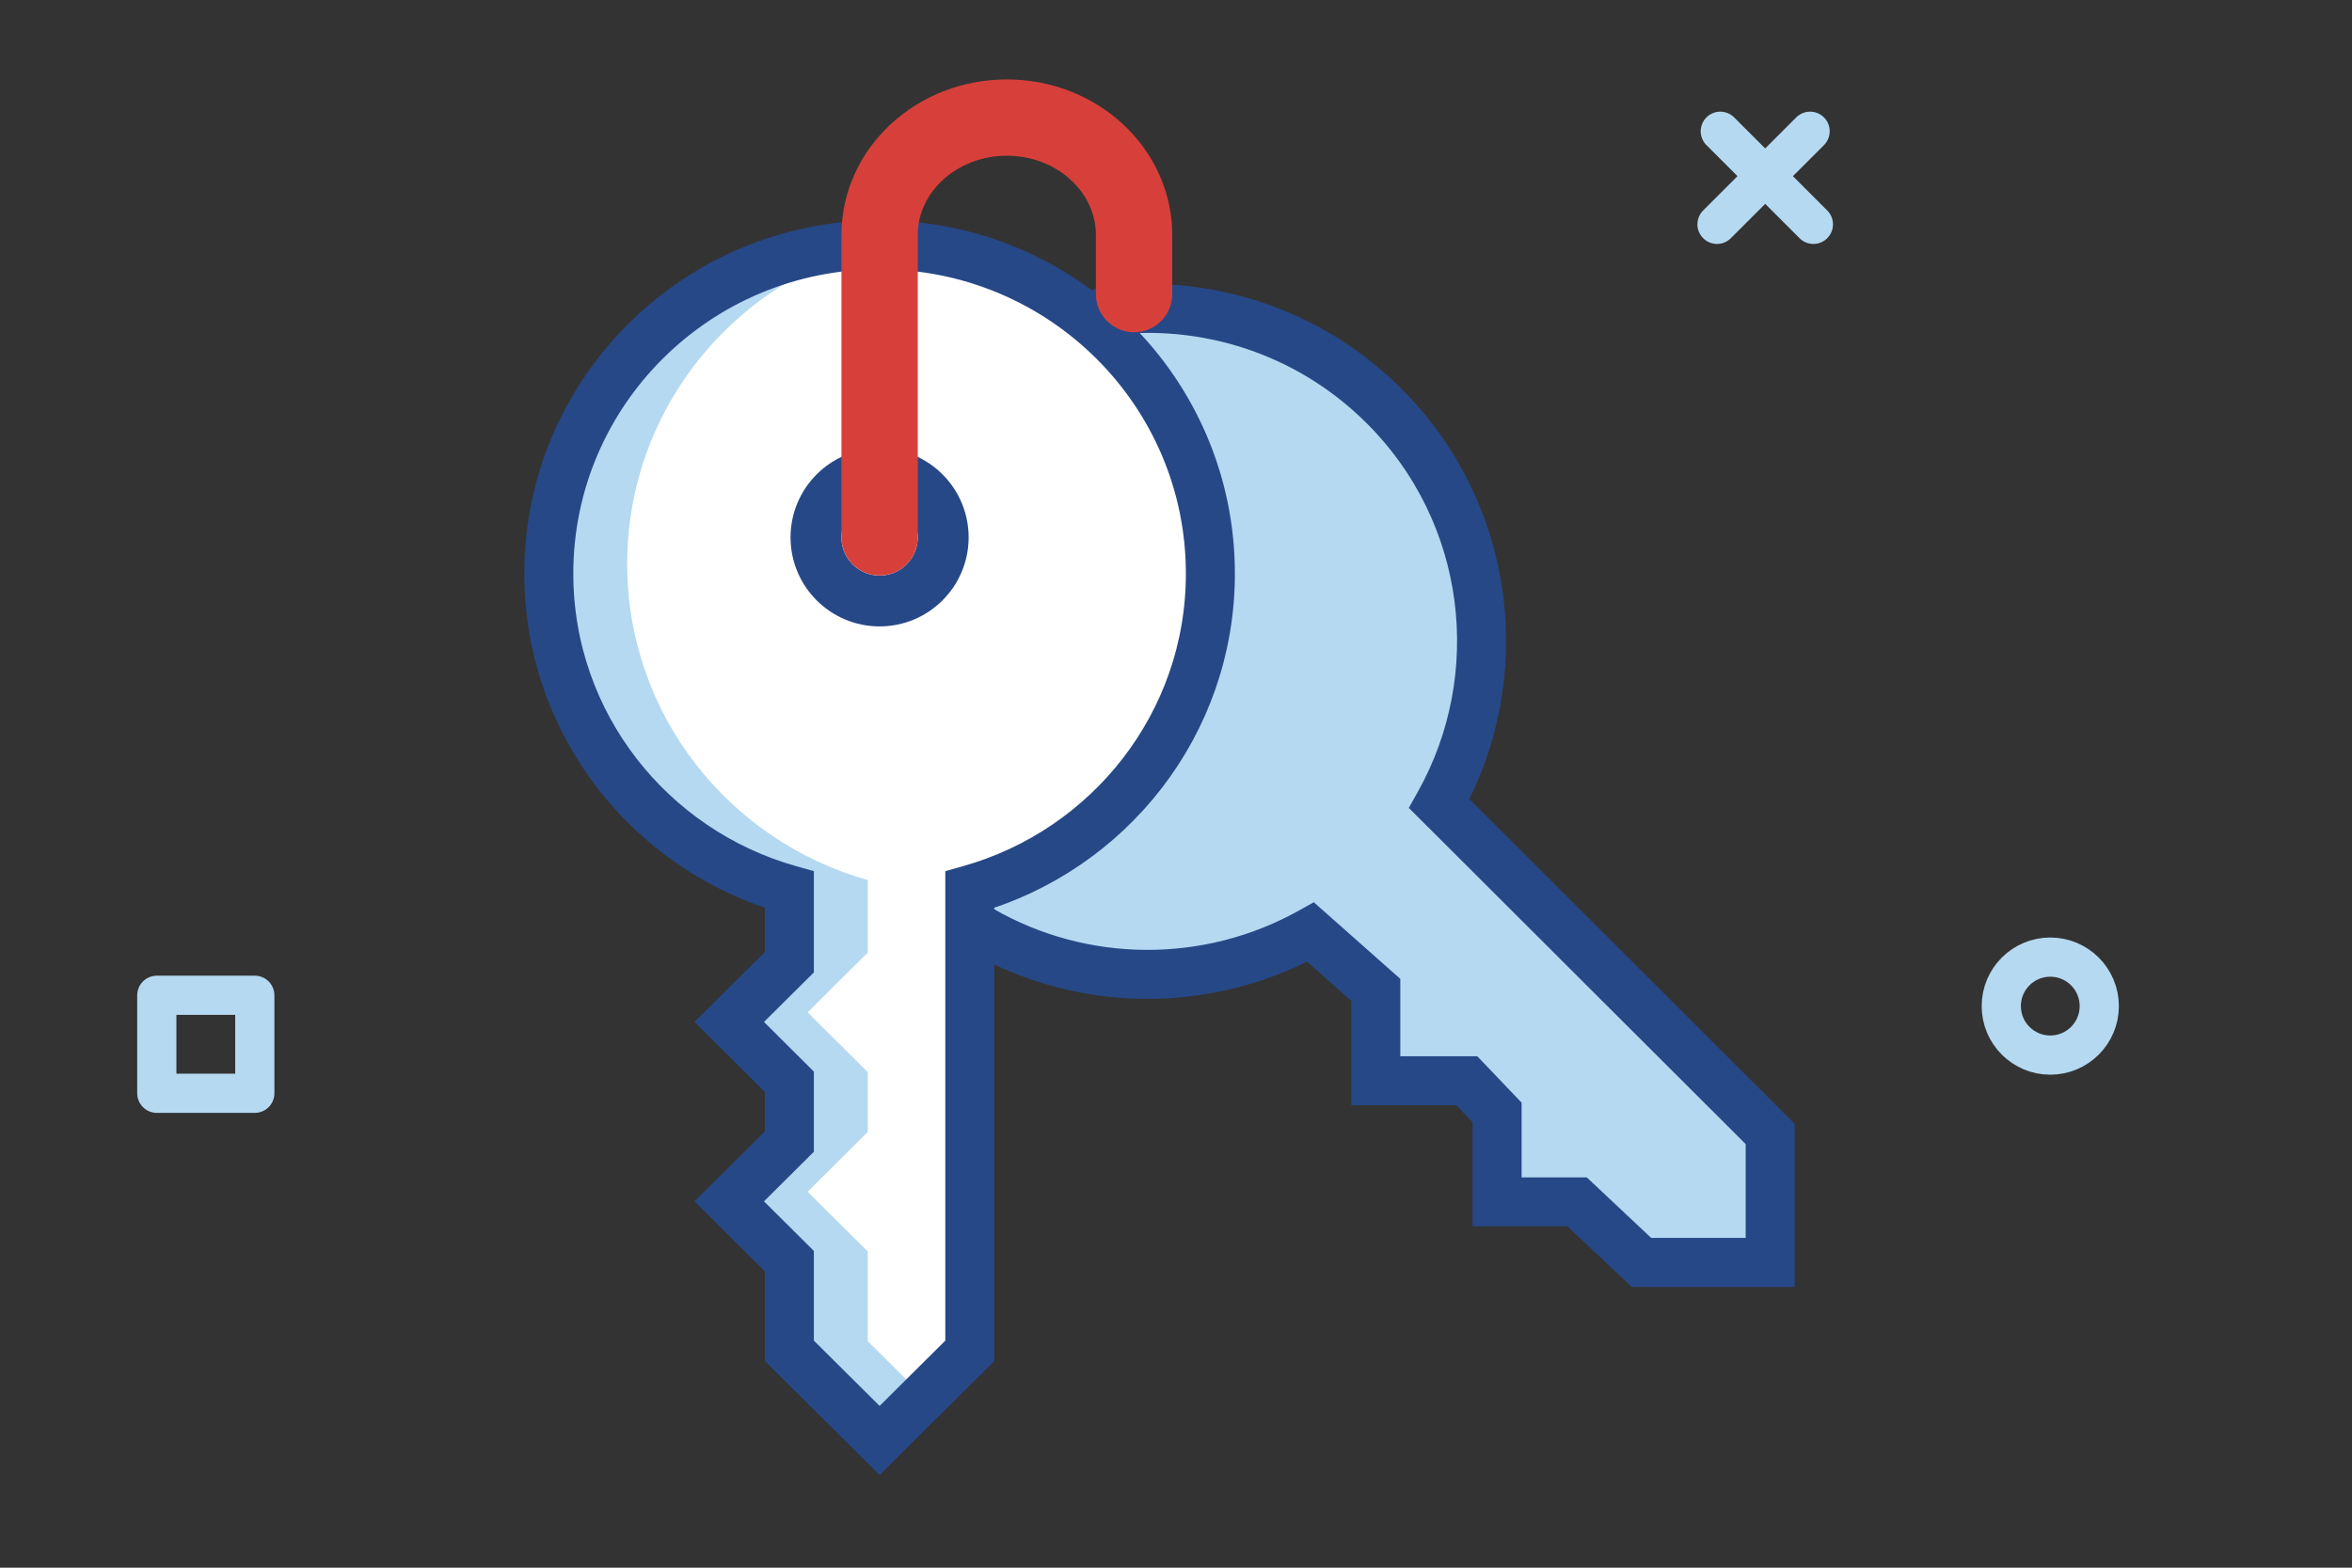 <svg width="60" height="40" viewBox="0 0 60 40" fill="none" xmlns="http://www.w3.org/2000/svg">
<rect x="0" y="0" width="60" height="40" fill="#333333" stroke="none"/>
<path fill-rule="evenodd" clip-rule="evenodd" d="M25.035 23.732C27.623 25.223 30.827 25.236 33.433 23.783L35.097 25.257V27.575H37.418L38.192 28.386V30.666H40.231L41.875 32.211H45.158V28.933L36.716 20.506C38.527 17.272 38.061 13.107 35.307 10.358C33.366 8.421 30.722 7.614 28.194 7.938" fill="#B5D9F1"/>
<path d="M25.035 23.732C27.623 25.223 30.827 25.236 33.433 23.783L35.097 25.257V27.575H37.418L38.192 28.386V30.666H40.231L41.875 32.211H45.158V28.933L36.716 20.506C38.527 17.272 38.061 13.107 35.307 10.358C33.366 8.421 30.722 7.614 28.194 7.938" stroke="#264887" stroke-width="1.25" stroke-linecap="round" stroke-dasharray="109.7 4.54"/>
<path fill-rule="evenodd" clip-rule="evenodd" d="M30.877 14.636C30.877 10.001 27.098 6.246 22.439 6.246C17.779 6.246 14 10.001 14 14.636C14 18.475 16.598 21.704 20.137 22.701V24.551L18.603 26.075L20.137 27.602V29.127L18.603 30.653L20.137 32.178V34.466L22.439 36.754L24.74 34.466V22.701C28.28 21.704 30.877 18.475 30.877 14.636Z" fill="white"/>
<path d="M23.439 35.514L22.137 34.221V31.933L20.603 30.407L22.137 28.882V27.356L20.603 25.829L22.137 24.305V22.455C18.598 21.459 16 18.229 16 14.39C16 10.092 19.25 6.55 23.439 6.058C23.111 6.02 22.777 6 22.439 6C17.779 6 14 9.756 14 14.39C14 18.229 16.598 21.459 20.137 22.455V24.305L18.603 25.829L20.137 27.356V28.882L18.603 30.407L20.137 31.933V34.221L22.439 36.509L23.439 35.514Z" fill="#B5D9F1"/>
<path fill-rule="evenodd" clip-rule="evenodd" d="M30.877 14.636C30.877 10.001 27.098 6.246 22.439 6.246C17.779 6.246 14 10.001 14 14.636C14 18.475 16.598 21.704 20.137 22.701V24.551L18.603 26.075L20.137 27.602V29.127L18.603 30.653L20.137 32.178V34.466L22.439 36.754L24.74 34.466V22.701C28.28 21.704 30.877 18.475 30.877 14.636Z" stroke="#264887" stroke-width="1.25" stroke-linecap="round" stroke-dasharray="117.49 4.54 0.65 2.6"/>
<path fill-rule="evenodd" clip-rule="evenodd" d="M24.061 13.711C24.061 14.607 23.334 15.334 22.439 15.334C21.543 15.334 20.816 14.607 20.816 13.711C20.816 12.815 21.543 12.088 22.439 12.088C23.334 12.088 24.061 12.815 24.061 13.711Z" stroke="#264887" stroke-width="1.298" stroke-linecap="round" stroke-linejoin="round"/>
<path d="M22.439 13.71V5.996C22.439 4.342 23.893 3 25.684 3C27.476 3 28.93 4.342 28.93 5.996V7.504" stroke="#D7403A" stroke-width="1.947" stroke-linecap="round" stroke-linejoin="round"/>
<path fill-rule="evenodd" clip-rule="evenodd" d="M52.303 26.921C52.993 26.921 53.553 26.361 53.553 25.671C53.553 24.98 52.993 24.421 52.303 24.421C51.612 24.421 51.053 24.98 51.053 25.671C51.053 26.361 51.612 26.921 52.303 26.921Z" stroke="#B5D9F1"/>
<path d="M6.5 25.395H4V27.895H6.5V25.395Z" stroke="#B5D9F1" stroke-linecap="round" stroke-linejoin="round"/>
<path d="M43.885 3.349L46.26 5.724" stroke="#B5D9F1" stroke-linecap="round"/>
<path d="M46.176 3.349L43.801 5.724" stroke="#B5D9F1" stroke-linecap="round"/>
</svg>
